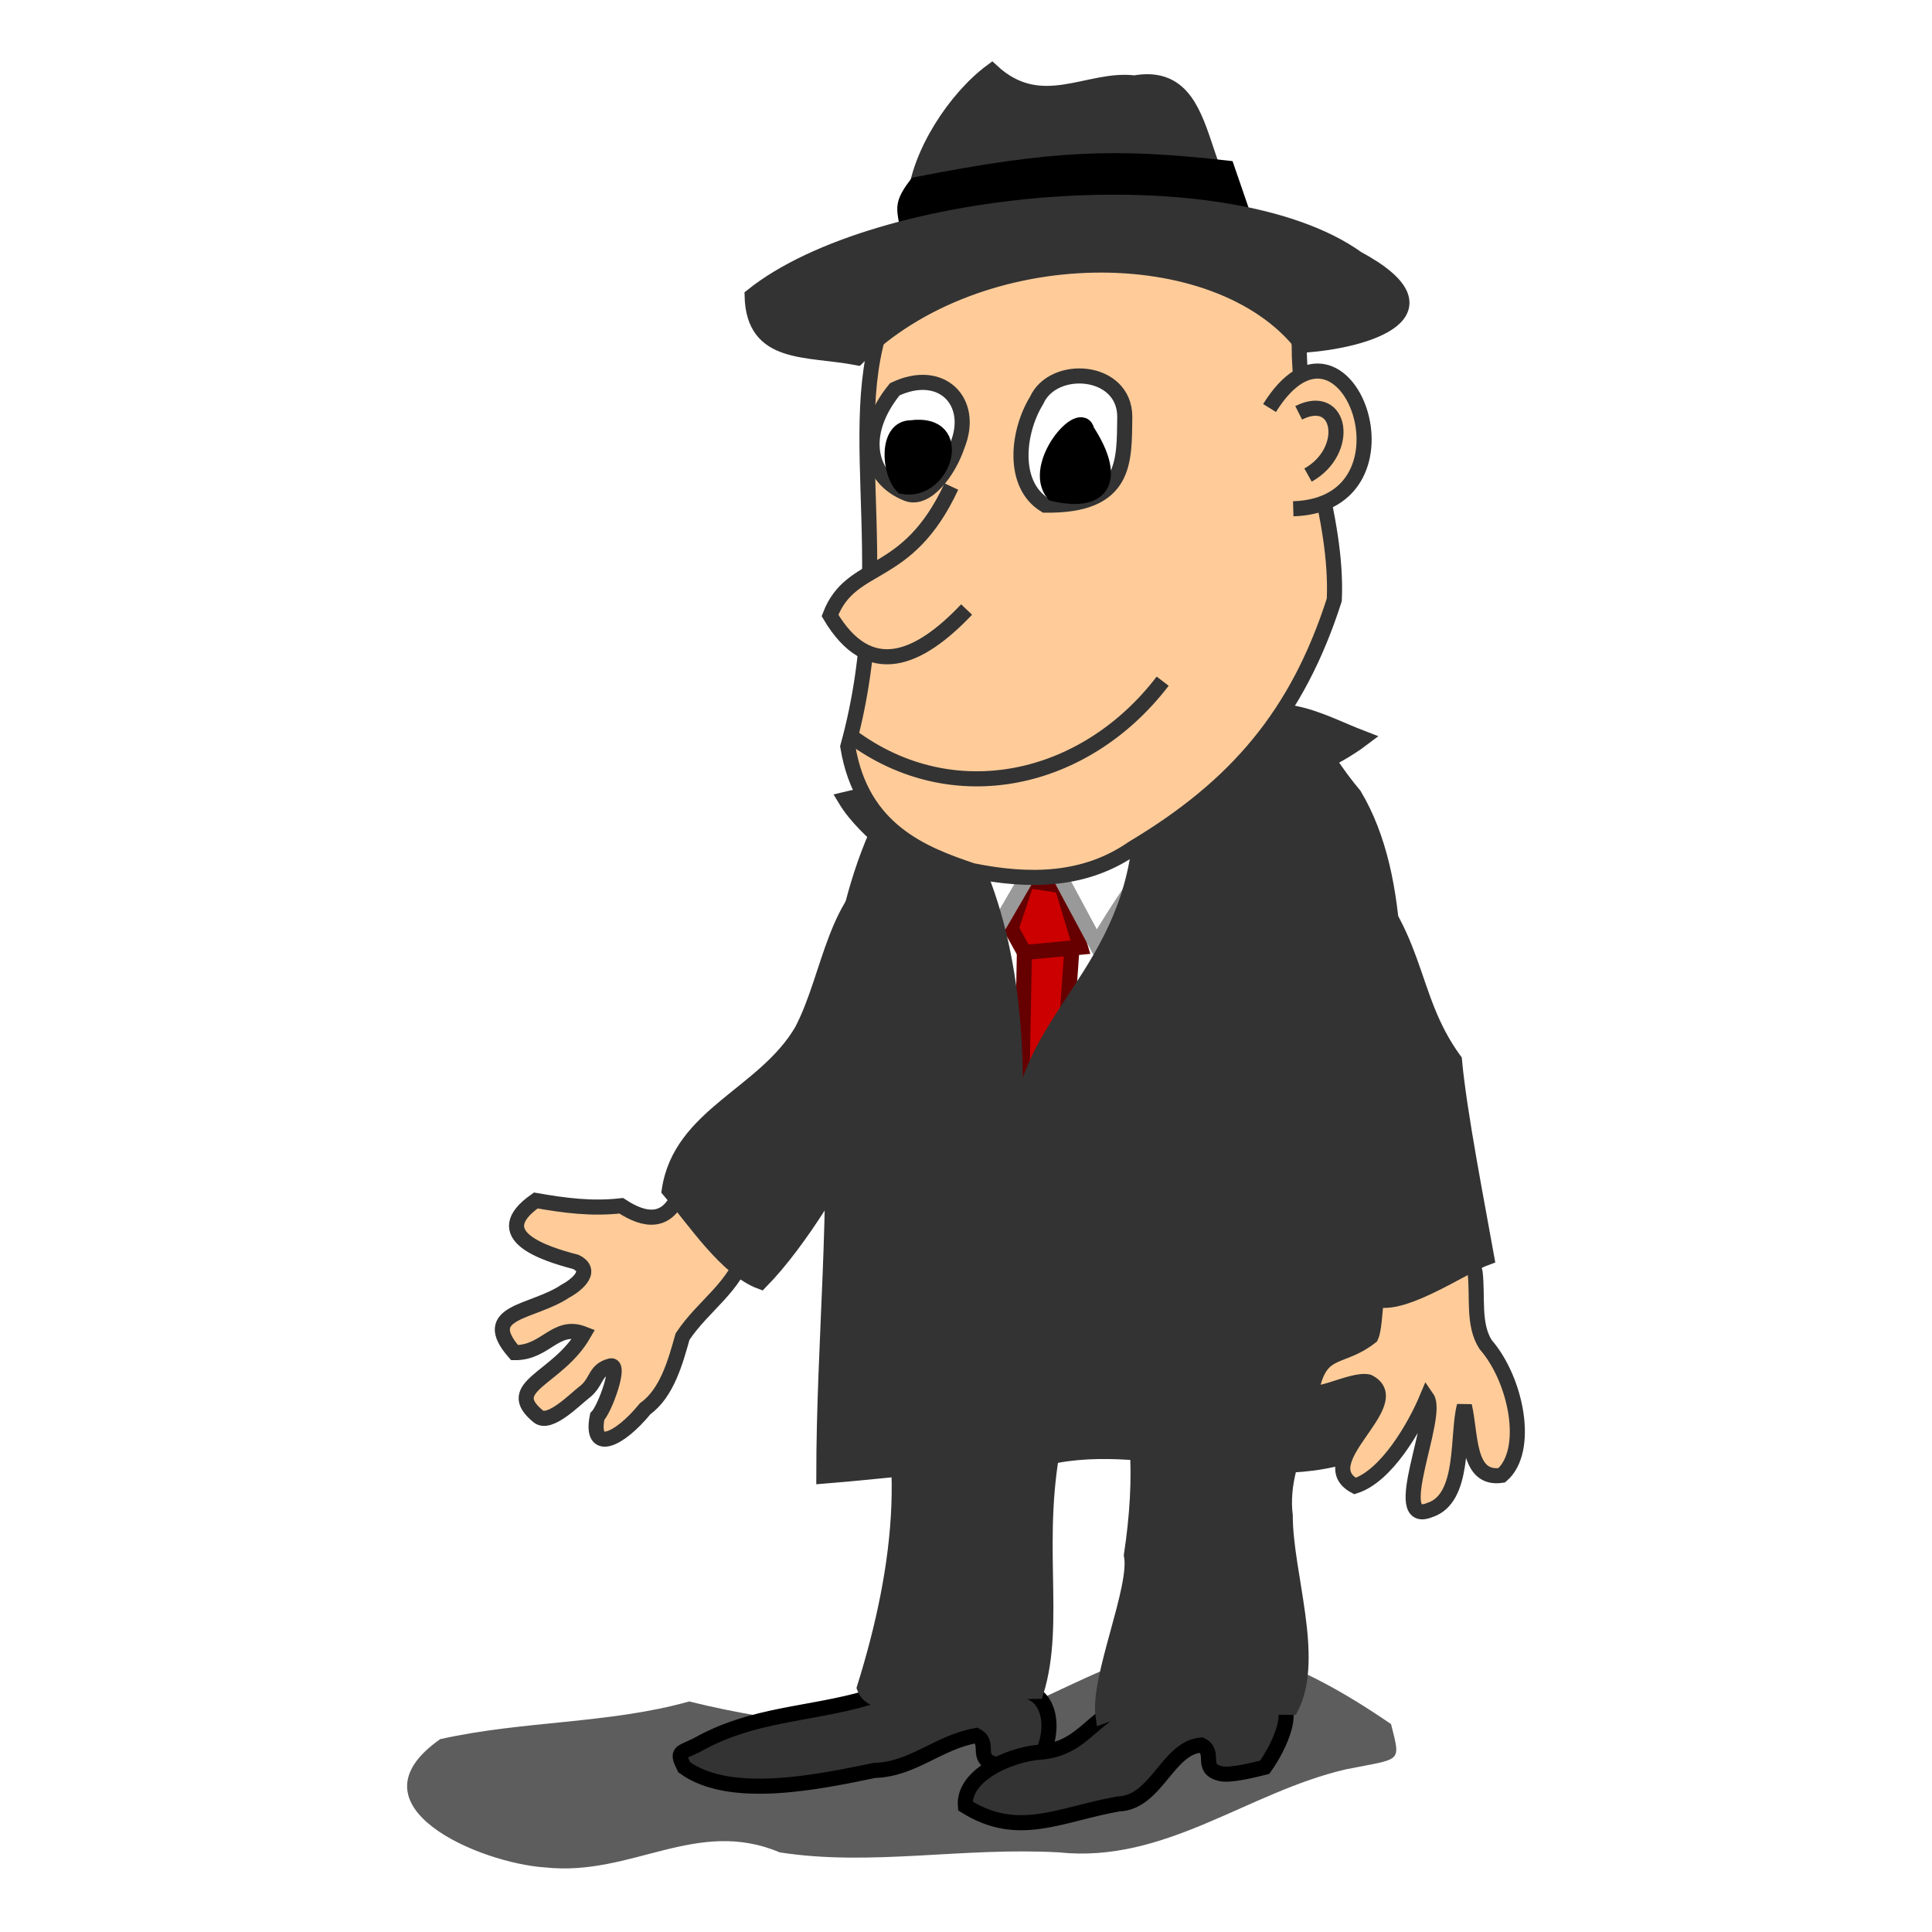 <?xml version="1.0" encoding="UTF-8" standalone="no"?>
<svg xmlns:rdf="http://www.w3.org/1999/02/22-rdf-syntax-ns#" xmlns="http://www.w3.org/2000/svg" height="128" width="128" version="1.0" xmlns:cc="http://creativecommons.org/ns#" xmlns:dc="http://purl.org/dc/elements/1.1/">
 <defs>
  <filter id="filter3591" height="1.625" width="1.14" y="-.312" x="-.07">
   <feGaussianBlur stdDeviation="1.91"/>
  </filter>
 </defs>
 <g transform="translate(-110.34 -43.775)">
  <g fill-rule="evenodd">
   <path d="m175.5 158c-4.92 0.98-13.45 0.01-19.5-1.5-5.28 1.49-11.03 1.27-16.5 2.5-6.34 4.45 2.69 8.24 7 8.5 5.71 0.6 9.99-3.33 15.5-1 6.05 0.94 12.08-0.36 18.5 0 7.05 0.74 12.46-3.98 19-5.5 3.75-0.75 3.65-0.39 3-3-13.16-9.03-16.71-4.18-27 0z" fill-opacity=".634" filter="url(#filter3591)"/>
   <g stroke-width="1px">
    <path d="m155.39 122.78c-0.82 2.1-2.3 1.93-3.89 0.88-1.95 0.22-3.71-0.01-5.66-0.35-3.29 2.3 0.57 3.53 2.65 4.07 1.35 0.67-0.28 1.73-0.7 1.94-2.18 1.46-5.79 1.3-3.36 4.07 2.08 0.03 2.71-1.98 4.59-1.24-1.73 3.02-5.47 3.47-3 5.48 0.76 0.57 2.43-1.16 3-1.59 0.92-0.69 0.67-1.49 1.77-1.77 0.72-0.18-0.36 2.83-0.88 3.36-0.49 2.46 1.45 1.59 3.18-0.53 1.45-1.04 2.01-3.14 2.47-4.77 1.4-2.11 3.51-3.25 4.25-5.84 0.38-3.02-1.76-3.94-4.42-3.71z" stroke="#333333300" fill="#ffcc99"/>
    <path d="m169.54 101.09c-3.96 2.05-4.12 7.23-6.08 10.98-2.48 4.23-8.04 5.57-8.78 10.57 1.68 1.99 3.81 5.22 6.06 6.05 2.65-2.7 5.39-7.37 7.12-10.77 2.07-3.64 4.69-5.57 6.51-9.28" stroke="#333333333" fill="#333333"/>
    <path d="m167.86 156.25c-3.92 1.15-7.64 1.04-11.35 3.14-1.1 0.55-1.38 0.38-0.84 1.47 3.07 2.23 8.95 0.96 12.61 0.21 2.55-0.07 4.2-1.86 6.73-2.31 0.99 0.5-0.13 1.55 1.26 1.89 0.66 0.17 2.37-0.28 2.94-0.42 0.97-1.35 0.91-4-0.84-4.4-3.54-0.37-7-0.09-10.51 0.42z" stroke="#000000" fill="#333333333"/>
    <path d="m185.93 156.46c-3.21 0.5-3.54 3.23-6.8 3.41-1.99 0.19-5 1.54-4.83 3.56 3.51 2.2 6.23 0.55 10.14-0.14 2.5-0.07 3.27-3.75 5.49-3.9 0.99 0.5-0.13 1.54 1.26 1.89 0.66 0.17 2.37-0.28 2.94-0.42 0.97-1.35 2.32-4.18 0.57-4.58-2.48-0.09-6.29-0.12-8.77 0.18z" stroke="#000000" fill="#333333333"/>
   </g>
  </g>
  <g fill-rule="evenodd" stroke="#333333333" stroke-width="1px" fill="#333333">
   <path d="m184.04 132.34c1.92 4.8 2.02 9.4 1.26 14.47 0.43 2.15-2.24 8.12-1.88 10.65 3.36-1.21 9.02-0.57 12.47-0.57 1.67-3.31-0.4-8.86-0.4-12.7-0.52-4.2 2.92-8.05 3.26-12.06-4.23-0.51-10.14-0.8-14.71 0.21z"/>
   <path d="m167.86 132.34c3.23 6.93 2.28 15.15-0.25 23.26 0.8 2.25 8.36 0.23 11.39 0.23 1.42-4.67-0.23-10.06 1.26-16.99 0.97-2.27 2.1-4.2 2.31-6.71-4.82-0.64-10.23-0.5-14.71 0.21z"/>
   <path d="m201.41 139.51c0.15-6.92 1-15.73 1.27-22.74-0.02-6.37 0.77-14.65-2.62-20.323-2.09-2.494-1.73-3.054-4.46-4.8-7.71 1.714-16.44-2.027-23.96 2.308-4.7 5.132-6.05 14.005-6.3 20.765 0.57 8.95-0.42 17.93-0.42 26.85 4.64-0.37 9.3-1.05 14.08-1.05 7.15-2.11 15.24 2.46 22.41-1.01z"/>
  </g>
  <g stroke-width="1px" fill-rule="evenodd">
   <path d="m171.92 95.92l18.64 0.132-12.09 20.648-6.55-20.78z" stroke="#000000" fill="#ffffff"/>
   <path d="m178.21 106.88l-0.18 9.55c1.12-0.86 1.89-3.04 3.01-5.31l0.35-4.95-3.18 0.71z" stroke="#660000" fill="#cc0000"/>
   <path d="m178.39 102.11l-1.06 3.18 0.88 1.59 3.71-0.35-1.23-4.07-2.3-0.35z" stroke="#660000" fill="#cc0000"/>
   <path d="m180.51 101.75l2.47 4.6c1.49-2.47 3.04-4.85 4.78-6.894-2.41 0.298-5.47 0.634-7.25 2.294z" stroke="#999999" fill="#ffffff"/>
   <path d="m178.57 101.58l-3.19 5.48-2.12-7.604 5.31 2.124z" stroke="#999999" fill="#ffffff"/>
  </g>
  <g fill-rule="evenodd" stroke-width="1px">
   <path d="m177.61 116.48c-2.46-3.36-6.16-8.5-8-12.26 0.87 0.09 2.33 0.03 2.11-1.55-0.94-1.94-3.96-3.583-5.38-5.941 0.92-0.23 4.39-0.773 5.59-0.773 4.57 5.654 5.75 13.404 5.68 20.524z" stroke="#333333333" fill="#333333"/>
   <path d="m196.02 91.018c-3.23 1.956-6.67 3.606-10.09 5.244 0.59 10.958-7.02 14.348-7.88 21.308 6.6-3.25 7.51-13.72 14.4-15.79 0.66-0.66-2.36-0.76-4.33-0.45 1.93-4.703 8.53-5.605 12.52-8.634-1.55-0.593-3.02-1.379-4.62-1.678z" stroke="#333333333" fill="#333333"/>
   <path d="m169.77 63.026c-4.28 7.419 0.24 17.543-3.26 30.218 0.91 5.525 4.95 7.106 8.26 8.216 3.77 0.76 7.44 0.72 10.63-1.496 6.89-4.111 10.92-8.899 13.34-16.446 0.25-5.577-2.34-11.168-2.32-16.779-0.32-5.679-4.35-8.724-9.45-10.079-6.07-1.022-12.9 2.332-17.2 6.366z" stroke="#333333300" fill="#ffcc99"/>
   <path d="m194.33 58.717c-5.36-0.903-2.95-10.496-8.83-9.445-3.05-0.39-6.17 2.248-9.45-0.786-2.39 1.761-4.88 5.499-5.11 8.64 5.85 1.738 17.06 3.572 23.39 1.591z" stroke="#333333333" fill="#333333"/>
   <path d="m173.37 76.01c-2.94 6.338-6.62 4.836-8.04 8.541 2.59 4.378 5.88 2.947 9.05-0.393" stroke="#333333300" fill="#ffcc99"/>
   <path d="m194.45 70.807c5.04-8.083 10.35 6.415 1.57 6.676" stroke="#333333300" fill="#ffcc99"/>
  </g>
  <g stroke-width="1px">
   <path d="m166.75 92.565c6.72 4.994 15.48 3.06 20.62-3.66" stroke="#333333300" fill="none"/>
   <path d="m179.02 70.3c-1.29 2.103-1.66 5.587 0.56 6.942 5.45 0.078 5.23-2.941 5.28-5.831 0.01-3.243-4.74-3.571-5.84-1.111z" fill-rule="evenodd" stroke="#333333" fill="#ffffff"/>
   <path d="m169.62 69.567c-2.47 3.041-1.69 5.938 0.82 6.918 1.29 0.5 2.77-1.501 3.34-3.231 1.15-2.877-1.07-5.157-4.16-3.687z" fill-rule="evenodd" stroke="#333333" fill="#ffffff"/>
  </g>
  <g fill-rule="evenodd" stroke="#000000" stroke-width="1px">
   <path d="m170.7 72.118c-1.67 0-1.48 2.967-0.56 3.888 2.75 0.519 4.28-4.386 0.56-3.888z"/>
   <path d="m182.36 72.32c-0.37-1.678-3.77 2.283-2.23 4.165 3.51 0.803 4.19-1.156 2.23-4.165z"/>
   <path d="m171.04 56.006c9.13-1.8 13.22-1.92 20.59-1.094l1.52 4.419-22.64 0.375c-0.05-2.077-0.72-2.054 0.53-3.7z"/>
  </g>
  <g stroke-width="1px">
   <path d="m167.14 67.478c-3.35-0.646-6.87-0.047-6.97-4.101 8.28-6.639 31.41-8.689 40.09-2.477 6.6 3.561 0.72 5.472-3.63 5.745-5.66-7.243-21.43-7.182-29.49 0.833z" fill-rule="evenodd" stroke="#333333333" fill="#333333"/>
   <path d="m178.05 116.33c-0.18 6.58-1.26 5.77-1.99 12.32-0.37 1.58-0.27 10.35 0.21 11.87" stroke="#333333333" fill="none"/>
   <path d="m202.23 128.08c-0.87-0.22-0.66 3.44-1.06 4.25-1.94 1.54-3.28 0.67-3.89 3.35-0.27 1.1 2.62-0.62 3.72-0.35 2.69 1.36-3.91 5.27-0.89 6.9 2.09-0.66 3.97-3.93 4.77-5.84 0.85 1.23-2.58 8.55 0.18 7.43 2.38-0.76 1.78-4.98 2.3-6.9 0.45 1.91 0.17 4.94 2.47 4.6 1.9-1.64 0.98-6.32-1.06-8.66-0.86-1.32-0.51-3.18-0.7-4.78-0.88-4.09-4.72-4.24-5.84 0z" fill-rule="evenodd" stroke="#333333300" fill="#ffcc99"/>
   <path d="m199.15 100.41c5.41 5.06 4.3 9.15 7.55 13.61 0.32 3.5 1.53 9.64 2.14 13.07-1.63 0.58-6.26 3.86-7.78 2.52-0.5-4.32-1.01-8.5-1.89-12.79-1.44-4-2.77-9.43-5.44-12.84" fill-rule="evenodd" stroke="#333333333" fill="#333333"/>
   <path d="m185.64 111.83l7.6 0.18-0.18 2.47-7.6-0.35 0.18-2.3z" stroke="#333333333" fill="none"/>
   <path d="m196.38 71.125c2.85-1.429 3.47 2.534 0.62 4.125" transform="translate(-0)" stroke="#333333300" fill="none"/>
  </g>
 </g>
</svg>

